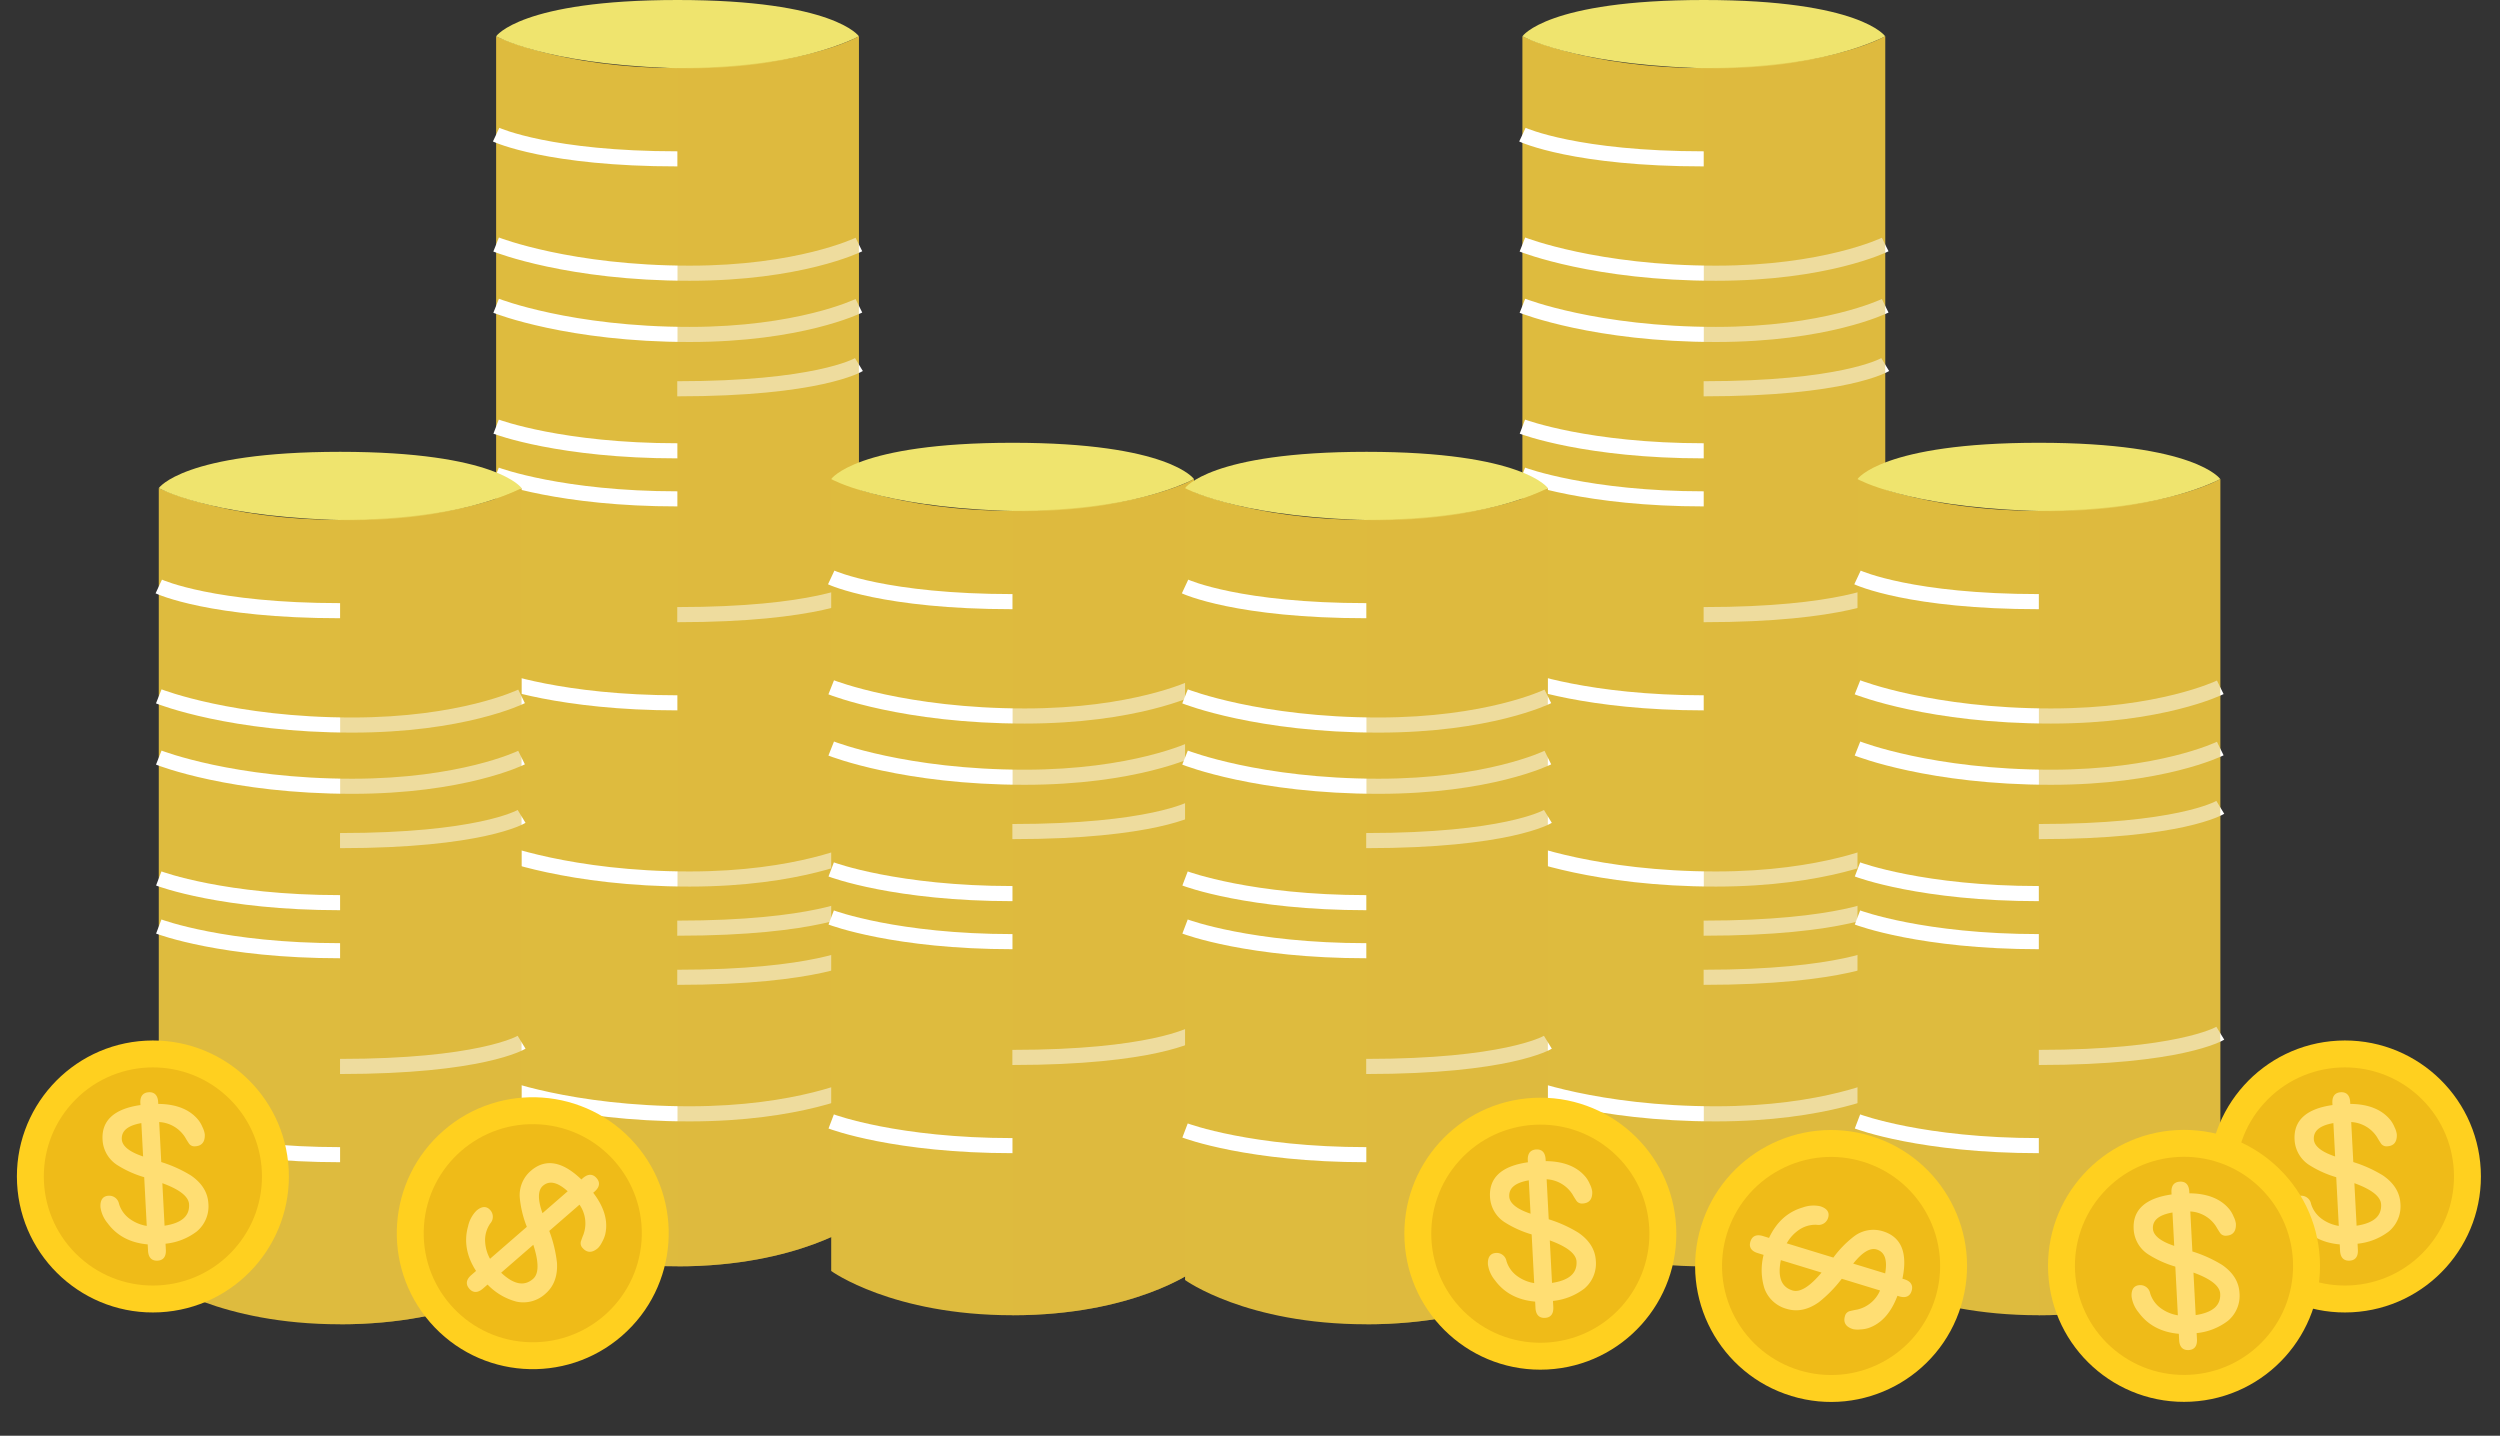 <svg xmlns="http://www.w3.org/2000/svg" width="699.123" height="401.5" viewBox="0 0 699.123 401.5">
  <rect x="0" y="0" width="699.123" height="401.5" fill="#333333" stroke="none"/>
  <g id="Group_365" data-name="Group 365" transform="translate(-610.494 -585.37)">
    <g id="Group_321" data-name="Group 321" transform="translate(-703)">
      <g id="Group_315" data-name="Group 315" transform="translate(860.283 55.708)">
        <path id="Path_401" data-name="Path 401" d="M618.2,863.413s-16.911,12.375-50.729,12.375c-33.713,0-50.724-12.375-50.724-12.375V531.8s17.962,8.876,50.724,8.876c35.72,0,50.729-8.876,50.729-8.876Z" transform="translate(75.204 8.012)" fill="#debb3e"/>
        <path id="Path_402" data-name="Path 402" d="M516.748,539.808s13.232,7.564,48.1,8.852,53.358-8.852,53.358-8.852-6.87-10.146-50.729-10.146S516.748,539.808,516.748,539.808Z" transform="translate(75.204 0)" fill="#efe46e"/>
        <g id="Group_287" data-name="Group 287" transform="translate(591.058 565.405)">
          <path id="Path_403" data-name="Path 403" d="M568.178,547.972c-36.3,0-51.014-6.675-51.618-6.965l1.788-3.827c.138.062,14.648,6.571,49.83,6.571Z" transform="translate(-516.56 -537.18)" fill="#fff"/>
        </g>
        <g id="Group_288" data-name="Group 288" transform="translate(591.201 647)">
          <path id="Path_404" data-name="Path 404" d="M568.065,565.187c-32.986,0-50.739-6.618-51.475-6.9l1.5-3.946c.171.062,17.853,6.618,49.973,6.618Z" transform="translate(-516.59 -554.342)" fill="#fff"/>
        </g>
        <g id="Group_289" data-name="Group 289" transform="translate(591.201 660.436)">
          <path id="Path_405" data-name="Path 405" d="M568.065,568.012c-32.986,0-50.739-6.613-51.475-6.9l1.5-3.946c.171.067,17.853,6.623,49.973,6.623Z" transform="translate(-516.59 -557.168)" fill="#fff"/>
        </g>
        <g id="Group_290" data-name="Group 290" transform="translate(642.676 794.395)">
          <path id="Path_406" data-name="Path 406" d="M527.417,596.022V591.8c38.306,0,49.526-6.394,49.636-6.452l2.2,3.6C578.788,589.238,567.325,596.022,527.417,596.022Z" transform="translate(-527.417 -585.344)" fill="#fff"/>
        </g>
        <g id="Group_291" data-name="Group 291" transform="translate(642.676 780.65)">
          <path id="Path_407" data-name="Path 407" d="M527.417,593.136v-4.222c38.306,0,49.526-6.395,49.631-6.461l2.206,3.6C578.788,586.347,567.325,593.136,527.417,593.136Z" transform="translate(-527.417 -582.453)" fill="#fff"/>
        </g>
        <g id="Group_292" data-name="Group 292" transform="translate(642.676 692.975)">
          <path id="Path_408" data-name="Path 408" d="M527.417,574.695v-4.227c38.306,0,49.526-6.395,49.631-6.456l2.206,3.6C578.788,567.906,567.325,574.695,527.417,574.695Z" transform="translate(-527.417 -564.012)" fill="#fff"/>
        </g>
        <g id="Group_293" data-name="Group 293" transform="translate(642.676 629.813)">
          <path id="Path_409" data-name="Path 409" d="M527.417,561.41v-4.226c38.306,0,49.526-6.395,49.631-6.457l2.206,3.6C578.788,554.621,567.325,561.41,527.417,561.41Z" transform="translate(-527.417 -550.727)" fill="#fff"/>
        </g>
        <g id="Group_294" data-name="Group 294" transform="translate(591.201 717.469)">
          <path id="Path_410" data-name="Path 410" d="M568.065,580.013c-32.986,0-50.739-6.618-51.475-6.9l1.5-3.946c.171.066,17.853,6.628,49.973,6.628Z" transform="translate(-516.59 -569.164)" fill="#fff"/>
        </g>
        <g id="Group_295" data-name="Group 295" transform="translate(591.172 613.201)">
          <path id="Path_411" data-name="Path 411" d="M571.473,559.333c-33.942,0-54.048-7.835-54.889-8.168l1.559-3.932c.2.081,20.268,7.878,53.33,7.878,30.114,0,46.25-7.731,46.412-7.807l1.864,3.789C619.069,551.431,602.671,559.333,571.473,559.333Z" transform="translate(-516.584 -547.233)" fill="#fff"/>
        </g>
        <g id="Group_296" data-name="Group 296" transform="translate(591.172 596.081)">
          <path id="Path_412" data-name="Path 412" d="M571.473,555.732c-33.942,0-54.048-7.84-54.889-8.173l1.559-3.927c.2.076,20.268,7.873,53.33,7.873,30.114,0,46.25-7.731,46.412-7.807l1.864,3.789C619.069,547.83,602.671,555.732,571.473,555.732Z" transform="translate(-516.584 -543.632)" fill="#fff"/>
        </g>
        <g id="Group_297" data-name="Group 297" transform="translate(591.172 765.493)">
          <path id="Path_413" data-name="Path 413" d="M571.473,591.365c-33.942,0-54.048-7.84-54.889-8.173l1.559-3.927c.2.076,20.268,7.873,53.33,7.873,30.114,0,46.25-7.731,46.412-7.807l1.864,3.789C619.069,583.458,602.671,591.365,571.473,591.365Z" transform="translate(-516.584 -579.265)" fill="#fff"/>
        </g>
        <g id="Group_298" data-name="Group 298" transform="translate(591.172 831.16)">
          <path id="Path_414" data-name="Path 414" d="M571.473,605.177c-33.942,0-54.048-7.835-54.889-8.173l1.559-3.927c.2.081,20.268,7.873,53.33,7.873,30.114,0,46.25-7.73,46.412-7.8l1.864,3.789C619.069,597.275,602.671,605.177,571.473,605.177Z" transform="translate(-516.584 -593.077)" fill="#fff"/>
        </g>
        <path id="Path_415" data-name="Path 415" d="M527.417,875.789c33.818,0,50.729-12.375,50.729-12.375V531.8s-15.01,8.876-50.729,8.876Z" transform="translate(115.259 8.012)" fill="#debb3e" opacity="0.5"/>
        <path id="Path_416" data-name="Path 416" d="M637.911,779.3S621,791.679,587.186,791.679c-33.713,0-50.729-12.375-50.729-12.375V557.84s17.967,8.881,50.729,8.881c35.72,0,50.724-8.881,50.724-8.881Z" transform="translate(149.199 105.791)" fill="#debb3e"/>
        <path id="Path_417" data-name="Path 417" d="M536.457,565.852s13.237,7.569,48.1,8.857,53.354-8.857,53.354-8.857-6.87-10.146-50.724-10.146S536.457,565.852,536.457,565.852Z" transform="translate(149.199 97.779)" fill="#efe46e"/>
        <g id="Group_299" data-name="Group 299" transform="translate(684.762 689.233)">
          <path id="Path_418" data-name="Path 418" d="M587.892,574.017c-36.3,0-51.019-6.675-51.623-6.965l1.788-3.828c.138.062,14.653,6.566,49.835,6.566Z" transform="translate(-536.269 -563.225)" fill="#fff"/>
        </g>
        <g id="Group_300" data-name="Group 300" transform="translate(684.904 770.827)">
          <path id="Path_419" data-name="Path 419" d="M587.779,591.232c-32.986,0-50.744-6.618-51.48-6.9l1.5-3.946c.171.062,17.857,6.618,49.978,6.618Z" transform="translate(-536.299 -580.387)" fill="#fff"/>
        </g>
        <g id="Group_301" data-name="Group 301" transform="translate(684.904 784.263)">
          <path id="Path_420" data-name="Path 420" d="M587.779,594.058c-32.986,0-50.744-6.613-51.48-6.9l1.5-3.946c.171.067,17.857,6.618,49.978,6.618Z" transform="translate(-536.299 -583.213)" fill="#fff"/>
        </g>
        <g id="Group_302" data-name="Group 302" transform="translate(736.385 816.802)">
          <path id="Path_421" data-name="Path 421" d="M547.127,600.74v-4.227c38.306,0,49.522-6.395,49.626-6.456l2.206,3.6C598.493,593.946,587.035,600.74,547.127,600.74Z" transform="translate(-547.127 -590.057)" fill="#fff"/>
        </g>
        <g id="Group_303" data-name="Group 303" transform="translate(736.385 753.636)">
          <path id="Path_422" data-name="Path 422" d="M547.127,587.459v-4.227c38.306,0,49.522-6.395,49.626-6.461l2.206,3.6C598.493,580.665,587.035,587.459,547.127,587.459Z" transform="translate(-547.127 -576.771)" fill="#fff"/>
        </g>
        <g id="Group_304" data-name="Group 304" transform="translate(684.904 841.297)">
          <path id="Path_423" data-name="Path 423" d="M587.779,606.059c-32.986,0-50.744-6.618-51.48-6.9l1.5-3.946c.171.067,17.857,6.628,49.978,6.628Z" transform="translate(-536.299 -595.209)" fill="#fff"/>
        </g>
        <g id="Group_305" data-name="Group 305" transform="translate(684.876 737.024)">
          <path id="Path_424" data-name="Path 424" d="M591.182,585.382c-33.937,0-54.048-7.84-54.889-8.173l1.559-3.932c.2.081,20.273,7.883,53.33,7.883,30.119,0,46.25-7.735,46.412-7.812l1.864,3.789C638.778,577.475,622.385,585.382,591.182,585.382Z" transform="translate(-536.293 -573.277)" fill="#fff"/>
        </g>
        <g id="Group_306" data-name="Group 306" transform="translate(684.876 719.908)">
          <path id="Path_425" data-name="Path 425" d="M591.182,581.777c-33.937,0-54.048-7.84-54.889-8.173l1.559-3.927c.2.076,20.273,7.873,53.33,7.873,30.119,0,46.25-7.731,46.412-7.807l1.864,3.789C638.778,573.875,622.385,581.777,591.182,581.777Z" transform="translate(-536.293 -569.677)" fill="#fff"/>
        </g>
        <path id="Path_426" data-name="Path 426" d="M547.127,791.679c33.818,0,50.724-12.375,50.724-12.375V557.84s-15,8.881-50.724,8.881Z" transform="translate(189.258 105.791)" fill="#debb3e" opacity="0.5"/>
        <path id="Path_427" data-name="Path 427" d="M598.359,779.835s-16.911,12.376-50.729,12.376c-33.713,0-50.724-12.376-50.724-12.376V558.372s17.967,8.876,50.724,8.876c35.719,0,50.729-8.876,50.729-8.876Z" transform="translate(0.706 107.788)" fill="#debb3e"/>
        <path id="Path_428" data-name="Path 428" d="M496.905,566.384s13.231,7.569,48.1,8.857,53.358-8.857,53.358-8.857-6.87-10.146-50.729-10.146S496.905,566.384,496.905,566.384Z" transform="translate(0.706 99.776)" fill="#efe46e"/>
        <g id="Group_307" data-name="Group 307" transform="translate(496.717 691.757)">
          <path id="Path_429" data-name="Path 429" d="M548.335,574.549c-36.3,0-51.009-6.675-51.618-6.96l1.788-3.832c.138.067,14.648,6.57,49.83,6.57Z" transform="translate(-496.717 -563.756)" fill="#fff"/>
        </g>
        <g id="Group_308" data-name="Group 308" transform="translate(496.86 773.352)">
          <path id="Path_430" data-name="Path 430" d="M548.222,591.767c-32.981,0-50.739-6.618-51.475-6.9l1.5-3.946c.176.066,17.853,6.627,49.973,6.627Z" transform="translate(-496.747 -580.918)" fill="#fff"/>
        </g>
        <g id="Group_309" data-name="Group 309" transform="translate(496.86 786.788)">
          <path id="Path_431" data-name="Path 431" d="M548.222,594.593c-32.981,0-50.739-6.618-51.475-6.9l1.5-3.946c.176.067,17.853,6.628,49.973,6.628Z" transform="translate(-496.747 -583.744)" fill="#fff"/>
        </g>
        <g id="Group_310" data-name="Group 310" transform="translate(496.86 843.826)">
          <path id="Path_432" data-name="Path 432" d="M548.222,606.59c-32.981,0-50.739-6.618-51.475-6.9l1.5-3.946c.176.066,17.853,6.627,49.973,6.627Z" transform="translate(-496.747 -595.741)" fill="#fff"/>
        </g>
        <g id="Group_311" data-name="Group 311" transform="translate(496.831 739.558)">
          <path id="Path_433" data-name="Path 433" d="M551.63,585.905c-33.941,0-54.048-7.835-54.889-8.168l1.559-3.927c.2.076,20.268,7.873,53.33,7.873,30.114,0,46.255-7.73,46.412-7.807l1.864,3.789C599.226,578,582.833,585.905,551.63,585.905Z" transform="translate(-496.741 -573.81)" fill="#fff"/>
        </g>
        <g id="Group_312" data-name="Group 312" transform="translate(496.831 722.437)">
          <path id="Path_434" data-name="Path 434" d="M551.63,582.309c-33.941,0-54.048-7.84-54.889-8.173l1.559-3.927c.2.081,20.268,7.873,53.33,7.873,30.114,0,46.255-7.73,46.412-7.8l1.864,3.789C599.226,574.407,582.833,582.309,551.63,582.309Z" transform="translate(-496.741 -570.209)" fill="#fff"/>
        </g>
        <g id="Group_313" data-name="Group 313" transform="translate(548.335 819.327)">
          <path id="Path_435" data-name="Path 435" d="M507.574,601.271v-4.227c38.306,0,49.526-6.39,49.636-6.456l2.206,3.6C558.945,594.482,547.482,601.271,507.574,601.271Z" transform="translate(-507.574 -590.588)" fill="#fff"/>
        </g>
        <g id="Group_314" data-name="Group 314" transform="translate(548.335 756.17)">
          <path id="Path_436" data-name="Path 436" d="M507.574,587.982v-4.227c38.306,0,49.526-6.395,49.64-6.452l2.2,3.6C558.945,581.2,547.482,587.982,507.574,587.982Z" transform="translate(-507.574 -577.304)" fill="#fff"/>
        </g>
        <path id="Path_437" data-name="Path 437" d="M507.574,792.211c33.818,0,50.729-12.376,50.729-12.376V558.372s-15.01,8.876-50.729,8.876Z" transform="translate(40.761 107.788)" fill="#debb3e" opacity="0.5"/>
      </g>
      <g id="Group_316" data-name="Group 316" transform="matrix(0.999, -0.052, 0.052, 0.999, 1831.406, 521.621)">
        <circle id="Ellipse_8" data-name="Ellipse 8" cx="38.016" cy="38.016" r="38.016" transform="translate(-532.772 329.373)" fill="#ffd01f"/>
        <circle id="Ellipse_9" data-name="Ellipse 9" cx="30.491" cy="30.491" r="30.491" transform="translate(-537.877 367.389) rotate(-45)" fill="#efbb18"/>
        <path id="Path_82" data-name="Path 82" d="M-477.366,372.373a36.4,36.4,0,0,0-8.1-4.185v-11.2a9.167,9.167,0,0,1,7,4.6c.271.543.581,1.111.907,1.662a1.875,1.875,0,0,0,1.822,1.029c1.287,0,2.821-.56,2.821-3.224a6.434,6.434,0,0,0-.531-2.009,8.572,8.572,0,0,0-1.006-2c-2.226-3.1-5.929-4.829-11.008-5.136v-.474c0-2.415-1.342-2.922-2.468-2.922-1.15,0-2.519.507-2.519,2.922v.536c-7.356.659-11.084,3.715-11.084,9.087a8.924,8.924,0,0,0,3.728,7.318,29.472,29.472,0,0,0,7.356,3.79V385.8a11.047,11.047,0,0,1-4.487-2.089,8.073,8.073,0,0,1-2.933-4.472,2.787,2.787,0,0,0-2.809-2.417c-1.1,0-2.418.533-2.418,3.074a8.88,8.88,0,0,0,1.779,4.6c2.384,3.626,6.039,5.8,10.867,6.48v1.762c0,2.415,1.37,2.922,2.519,2.922,1.126,0,2.468-.507,2.468-2.922v-1.694a17.242,17.242,0,0,0,8.912-2.974,9.131,9.131,0,0,0,3.634-7.625C-472.925,377.346-474.419,374.628-477.366,372.373Zm-.95,8.029c0,3.28-2.341,5.116-7.154,5.6V374.1C-480.722,376.107-478.316,378.226-478.316,380.4Zm-12.142-23.381v9.342c-3.778-1.492-5.694-3.209-5.694-5.107C-496.151,358.88-494.288,357.493-490.458,357.022Z" transform="translate(-6.742 -4.7)" fill="#ffde73"/>
      </g>
      <g id="Group_317" data-name="Group 317" transform="matrix(0.656, 0.755, -0.755, 0.656, 2064.417, 1062.769)">
        <circle id="Ellipse_8-2" data-name="Ellipse 8" cx="38.016" cy="38.016" r="38.016" transform="translate(-532.772 329.373)" fill="#ffd01f"/>
        <circle id="Ellipse_9-2" data-name="Ellipse 9" cx="30.491" cy="30.491" r="30.491" transform="translate(-537.877 367.389) rotate(-45)" fill="#efbb18"/>
        <path id="Path_82-2" data-name="Path 82" d="M-477.366,372.373a36.4,36.4,0,0,0-8.1-4.185v-11.2a9.167,9.167,0,0,1,7,4.6c.271.543.581,1.111.907,1.662a1.875,1.875,0,0,0,1.822,1.029c1.287,0,2.821-.56,2.821-3.224a6.434,6.434,0,0,0-.531-2.009,8.572,8.572,0,0,0-1.006-2c-2.226-3.1-5.929-4.829-11.008-5.136v-.474c0-2.415-1.342-2.922-2.468-2.922-1.15,0-2.519.507-2.519,2.922v.536c-7.356.659-11.084,3.715-11.084,9.087a8.924,8.924,0,0,0,3.728,7.318,29.472,29.472,0,0,0,7.356,3.79V385.8a11.047,11.047,0,0,1-4.487-2.089,8.073,8.073,0,0,1-2.933-4.472,2.787,2.787,0,0,0-2.809-2.417c-1.1,0-2.418.533-2.418,3.074a8.88,8.88,0,0,0,1.779,4.6c2.384,3.626,6.039,5.8,10.867,6.48v1.762c0,2.415,1.37,2.922,2.519,2.922,1.126,0,2.468-.507,2.468-2.922v-1.694a17.242,17.242,0,0,0,8.912-2.974,9.131,9.131,0,0,0,3.634-7.625C-472.925,377.346-474.419,374.628-477.366,372.373Zm-.95,8.029c0,3.28-2.341,5.116-7.154,5.6V374.1C-480.722,376.107-478.316,378.226-478.316,380.4Zm-12.142-23.381v9.342c-3.778-1.492-5.694-3.209-5.694-5.107C-496.151,358.88-494.288,357.493-490.458,357.022Z" transform="translate(-6.742 -4.7)" fill="#ffde73"/>
      </g>
      <g id="Group_318" data-name="Group 318" transform="translate(1147.283 55.708)">
        <path id="Path_401-2" data-name="Path 401" d="M618.2,863.413s-16.911,12.375-50.729,12.375c-33.713,0-50.724-12.375-50.724-12.375V531.8s17.962,8.876,50.724,8.876c35.72,0,50.729-8.876,50.729-8.876Z" transform="translate(75.204 8.012)" fill="#debb3e"/>
        <path id="Path_402-2" data-name="Path 402" d="M516.748,539.808s13.232,7.564,48.1,8.852,53.358-8.852,53.358-8.852-6.87-10.146-50.729-10.146S516.748,539.808,516.748,539.808Z" transform="translate(75.204 0)" fill="#efe46e"/>
        <g id="Group_287-2" data-name="Group 287" transform="translate(591.058 565.405)">
          <path id="Path_403-2" data-name="Path 403" d="M568.178,547.972c-36.3,0-51.014-6.675-51.618-6.965l1.788-3.827c.138.062,14.648,6.571,49.83,6.571Z" transform="translate(-516.56 -537.18)" fill="#fff"/>
        </g>
        <g id="Group_288-2" data-name="Group 288" transform="translate(591.201 647)">
          <path id="Path_404-2" data-name="Path 404" d="M568.065,565.187c-32.986,0-50.739-6.618-51.475-6.9l1.5-3.946c.171.062,17.853,6.618,49.973,6.618Z" transform="translate(-516.59 -554.342)" fill="#fff"/>
        </g>
        <g id="Group_289-2" data-name="Group 289" transform="translate(591.201 660.436)">
          <path id="Path_405-2" data-name="Path 405" d="M568.065,568.012c-32.986,0-50.739-6.613-51.475-6.9l1.5-3.946c.171.067,17.853,6.623,49.973,6.623Z" transform="translate(-516.59 -557.168)" fill="#fff"/>
        </g>
        <g id="Group_290-2" data-name="Group 290" transform="translate(642.676 794.395)">
          <path id="Path_406-2" data-name="Path 406" d="M527.417,596.022V591.8c38.306,0,49.526-6.394,49.636-6.452l2.2,3.6C578.788,589.238,567.325,596.022,527.417,596.022Z" transform="translate(-527.417 -585.344)" fill="#fff"/>
        </g>
        <g id="Group_291-2" data-name="Group 291" transform="translate(642.676 780.65)">
          <path id="Path_407-2" data-name="Path 407" d="M527.417,593.136v-4.222c38.306,0,49.526-6.395,49.631-6.461l2.206,3.6C578.788,586.347,567.325,593.136,527.417,593.136Z" transform="translate(-527.417 -582.453)" fill="#fff"/>
        </g>
        <g id="Group_292-2" data-name="Group 292" transform="translate(642.676 692.975)">
          <path id="Path_408-2" data-name="Path 408" d="M527.417,574.695v-4.227c38.306,0,49.526-6.395,49.631-6.456l2.206,3.6C578.788,567.906,567.325,574.695,527.417,574.695Z" transform="translate(-527.417 -564.012)" fill="#fff"/>
        </g>
        <g id="Group_293-2" data-name="Group 293" transform="translate(642.676 629.813)">
          <path id="Path_409-2" data-name="Path 409" d="M527.417,561.41v-4.226c38.306,0,49.526-6.395,49.631-6.457l2.206,3.6C578.788,554.621,567.325,561.41,527.417,561.41Z" transform="translate(-527.417 -550.727)" fill="#fff"/>
        </g>
        <g id="Group_294-2" data-name="Group 294" transform="translate(591.201 717.469)">
          <path id="Path_410-2" data-name="Path 410" d="M568.065,580.013c-32.986,0-50.739-6.618-51.475-6.9l1.5-3.946c.171.066,17.853,6.628,49.973,6.628Z" transform="translate(-516.59 -569.164)" fill="#fff"/>
        </g>
        <g id="Group_295-2" data-name="Group 295" transform="translate(591.172 613.201)">
          <path id="Path_411-2" data-name="Path 411" d="M571.473,559.333c-33.942,0-54.048-7.835-54.889-8.168l1.559-3.932c.2.081,20.268,7.878,53.33,7.878,30.114,0,46.25-7.731,46.412-7.807l1.864,3.789C619.069,551.431,602.671,559.333,571.473,559.333Z" transform="translate(-516.584 -547.233)" fill="#fff"/>
        </g>
        <g id="Group_296-2" data-name="Group 296" transform="translate(591.172 596.081)">
          <path id="Path_412-2" data-name="Path 412" d="M571.473,555.732c-33.942,0-54.048-7.84-54.889-8.173l1.559-3.927c.2.076,20.268,7.873,53.33,7.873,30.114,0,46.25-7.731,46.412-7.807l1.864,3.789C619.069,547.83,602.671,555.732,571.473,555.732Z" transform="translate(-516.584 -543.632)" fill="#fff"/>
        </g>
        <g id="Group_297-2" data-name="Group 297" transform="translate(591.172 765.493)">
          <path id="Path_413-2" data-name="Path 413" d="M571.473,591.365c-33.942,0-54.048-7.84-54.889-8.173l1.559-3.927c.2.076,20.268,7.873,53.33,7.873,30.114,0,46.25-7.731,46.412-7.807l1.864,3.789C619.069,583.458,602.671,591.365,571.473,591.365Z" transform="translate(-516.584 -579.265)" fill="#fff"/>
        </g>
        <g id="Group_298-2" data-name="Group 298" transform="translate(591.172 831.16)">
          <path id="Path_414-2" data-name="Path 414" d="M571.473,605.177c-33.942,0-54.048-7.835-54.889-8.173l1.559-3.927c.2.081,20.268,7.873,53.33,7.873,30.114,0,46.25-7.73,46.412-7.8l1.864,3.789C619.069,597.275,602.671,605.177,571.473,605.177Z" transform="translate(-516.584 -593.077)" fill="#fff"/>
        </g>
        <path id="Path_415-2" data-name="Path 415" d="M527.417,875.789c33.818,0,50.729-12.375,50.729-12.375V531.8s-15.01,8.876-50.729,8.876Z" transform="translate(115.259 8.012)" fill="#debb3e" opacity="0.5"/>
        <path id="Path_416-2" data-name="Path 416" d="M637.911,779.3S621,791.679,587.186,791.679c-33.713,0-50.729-12.375-50.729-12.375V557.84s17.967,8.881,50.729,8.881c35.72,0,50.724-8.881,50.724-8.881Z" transform="translate(149.199 105.791)" fill="#debb3e"/>
        <path id="Path_417-2" data-name="Path 417" d="M536.457,565.852s13.237,7.569,48.1,8.857,53.354-8.857,53.354-8.857-6.87-10.146-50.724-10.146S536.457,565.852,536.457,565.852Z" transform="translate(149.199 97.779)" fill="#efe46e"/>
        <g id="Group_299-2" data-name="Group 299" transform="translate(684.762 689.233)">
          <path id="Path_418-2" data-name="Path 418" d="M587.892,574.017c-36.3,0-51.019-6.675-51.623-6.965l1.788-3.828c.138.062,14.653,6.566,49.835,6.566Z" transform="translate(-536.269 -563.225)" fill="#fff"/>
        </g>
        <g id="Group_300-2" data-name="Group 300" transform="translate(684.904 770.827)">
          <path id="Path_419-2" data-name="Path 419" d="M587.779,591.232c-32.986,0-50.744-6.618-51.48-6.9l1.5-3.946c.171.062,17.857,6.618,49.978,6.618Z" transform="translate(-536.299 -580.387)" fill="#fff"/>
        </g>
        <g id="Group_301-2" data-name="Group 301" transform="translate(684.904 784.263)">
          <path id="Path_420-2" data-name="Path 420" d="M587.779,594.058c-32.986,0-50.744-6.613-51.48-6.9l1.5-3.946c.171.067,17.857,6.618,49.978,6.618Z" transform="translate(-536.299 -583.213)" fill="#fff"/>
        </g>
        <g id="Group_302-2" data-name="Group 302" transform="translate(736.385 816.802)">
          <path id="Path_421-2" data-name="Path 421" d="M547.127,600.74v-4.227c38.306,0,49.522-6.395,49.626-6.456l2.206,3.6C598.493,593.946,587.035,600.74,547.127,600.74Z" transform="translate(-547.127 -590.057)" fill="#fff"/>
        </g>
        <g id="Group_303-2" data-name="Group 303" transform="translate(736.385 753.636)">
          <path id="Path_422-2" data-name="Path 422" d="M547.127,587.459v-4.227c38.306,0,49.522-6.395,49.626-6.461l2.206,3.6C598.493,580.665,587.035,587.459,547.127,587.459Z" transform="translate(-547.127 -576.771)" fill="#fff"/>
        </g>
        <g id="Group_304-2" data-name="Group 304" transform="translate(684.904 841.297)">
          <path id="Path_423-2" data-name="Path 423" d="M587.779,606.059c-32.986,0-50.744-6.618-51.48-6.9l1.5-3.946c.171.067,17.857,6.628,49.978,6.628Z" transform="translate(-536.299 -595.209)" fill="#fff"/>
        </g>
        <g id="Group_305-2" data-name="Group 305" transform="translate(684.876 737.024)">
          <path id="Path_424-2" data-name="Path 424" d="M591.182,585.382c-33.937,0-54.048-7.84-54.889-8.173l1.559-3.932c.2.081,20.273,7.883,53.33,7.883,30.119,0,46.25-7.735,46.412-7.812l1.864,3.789C638.778,577.475,622.385,585.382,591.182,585.382Z" transform="translate(-536.293 -573.277)" fill="#fff"/>
        </g>
        <g id="Group_306-2" data-name="Group 306" transform="translate(684.876 719.908)">
          <path id="Path_425-2" data-name="Path 425" d="M591.182,581.777c-33.937,0-54.048-7.84-54.889-8.173l1.559-3.927c.2.076,20.273,7.873,53.33,7.873,30.119,0,46.25-7.731,46.412-7.807l1.864,3.789C638.778,573.875,622.385,581.777,591.182,581.777Z" transform="translate(-536.293 -569.677)" fill="#fff"/>
        </g>
        <path id="Path_426-2" data-name="Path 426" d="M547.127,791.679c33.818,0,50.724-12.375,50.724-12.375V557.84s-15,8.881-50.724,8.881Z" transform="translate(189.258 105.791)" fill="#debb3e" opacity="0.5"/>
        <path id="Path_427-2" data-name="Path 427" d="M598.359,779.835s-16.911,12.376-50.729,12.376c-33.713,0-50.724-12.376-50.724-12.376V558.372s17.967,8.876,50.724,8.876c35.719,0,50.729-8.876,50.729-8.876Z" transform="translate(0.706 107.788)" fill="#debb3e"/>
        <path id="Path_428-2" data-name="Path 428" d="M496.905,566.384s13.231,7.569,48.1,8.857,53.358-8.857,53.358-8.857-6.87-10.146-50.729-10.146S496.905,566.384,496.905,566.384Z" transform="translate(0.706 99.776)" fill="#efe46e"/>
        <g id="Group_307-2" data-name="Group 307" transform="translate(496.717 691.757)">
          <path id="Path_429-2" data-name="Path 429" d="M548.335,574.549c-36.3,0-51.009-6.675-51.618-6.96l1.788-3.832c.138.067,14.648,6.57,49.83,6.57Z" transform="translate(-496.717 -563.756)" fill="#fff"/>
        </g>
        <g id="Group_308-2" data-name="Group 308" transform="translate(496.86 773.352)">
          <path id="Path_430-2" data-name="Path 430" d="M548.222,591.767c-32.981,0-50.739-6.618-51.475-6.9l1.5-3.946c.176.066,17.853,6.627,49.973,6.627Z" transform="translate(-496.747 -580.918)" fill="#fff"/>
        </g>
        <g id="Group_309-2" data-name="Group 309" transform="translate(496.86 786.788)">
          <path id="Path_431-2" data-name="Path 431" d="M548.222,594.593c-32.981,0-50.739-6.618-51.475-6.9l1.5-3.946c.176.067,17.853,6.628,49.973,6.628Z" transform="translate(-496.747 -583.744)" fill="#fff"/>
        </g>
        <g id="Group_310-2" data-name="Group 310" transform="translate(496.86 843.826)">
          <path id="Path_432-2" data-name="Path 432" d="M548.222,606.59c-32.981,0-50.739-6.618-51.475-6.9l1.5-3.946c.176.066,17.853,6.627,49.973,6.627Z" transform="translate(-496.747 -595.741)" fill="#fff"/>
        </g>
        <g id="Group_311-2" data-name="Group 311" transform="translate(496.831 739.558)">
          <path id="Path_433-2" data-name="Path 433" d="M551.63,585.905c-33.941,0-54.048-7.835-54.889-8.168l1.559-3.927c.2.076,20.268,7.873,53.33,7.873,30.114,0,46.255-7.73,46.412-7.807l1.864,3.789C599.226,578,582.833,585.905,551.63,585.905Z" transform="translate(-496.741 -573.81)" fill="#fff"/>
        </g>
        <g id="Group_312-2" data-name="Group 312" transform="translate(496.831 722.437)">
          <path id="Path_434-2" data-name="Path 434" d="M551.63,582.309c-33.941,0-54.048-7.84-54.889-8.173l1.559-3.927c.2.081,20.268,7.873,53.33,7.873,30.114,0,46.255-7.73,46.412-7.8l1.864,3.789C599.226,574.407,582.833,582.309,551.63,582.309Z" transform="translate(-496.741 -570.209)" fill="#fff"/>
        </g>
        <g id="Group_313-2" data-name="Group 313" transform="translate(548.335 819.327)">
          <path id="Path_435-2" data-name="Path 435" d="M507.574,601.271v-4.227c38.306,0,49.526-6.39,49.636-6.456l2.206,3.6C558.945,594.482,547.482,601.271,507.574,601.271Z" transform="translate(-507.574 -590.588)" fill="#fff"/>
        </g>
        <g id="Group_314-2" data-name="Group 314" transform="translate(548.335 756.17)">
          <path id="Path_436-2" data-name="Path 436" d="M507.574,587.982v-4.227c38.306,0,49.526-6.395,49.64-6.452l2.2,3.6C558.945,581.2,547.482,587.982,507.574,587.982Z" transform="translate(-507.574 -577.304)" fill="#fff"/>
        </g>
        <path id="Path_437-2" data-name="Path 437" d="M507.574,792.211c33.818,0,50.729-12.376,50.729-12.376V558.372s-15.01,8.876-50.729,8.876Z" transform="translate(40.761 107.788)" fill="#debb3e" opacity="0.5"/>
      </g>
      <g id="Group_319" data-name="Group 319" transform="matrix(0.999, -0.052, 0.052, 0.999, 2219.406, 537.621)">
        <circle id="Ellipse_8-3" data-name="Ellipse 8" cx="38.016" cy="38.016" r="38.016" transform="translate(-532.772 329.373)" fill="#ffd01f"/>
        <circle id="Ellipse_9-3" data-name="Ellipse 9" cx="30.491" cy="30.491" r="30.491" transform="translate(-537.877 367.389) rotate(-45)" fill="#efbb18"/>
        <path id="Path_82-3" data-name="Path 82" d="M-477.366,372.373a36.4,36.4,0,0,0-8.1-4.185v-11.2a9.167,9.167,0,0,1,7,4.6c.271.543.581,1.111.907,1.662a1.875,1.875,0,0,0,1.822,1.029c1.287,0,2.821-.56,2.821-3.224a6.434,6.434,0,0,0-.531-2.009,8.572,8.572,0,0,0-1.006-2c-2.226-3.1-5.929-4.829-11.008-5.136v-.474c0-2.415-1.342-2.922-2.468-2.922-1.15,0-2.519.507-2.519,2.922v.536c-7.356.659-11.084,3.715-11.084,9.087a8.924,8.924,0,0,0,3.728,7.318,29.472,29.472,0,0,0,7.356,3.79V385.8a11.047,11.047,0,0,1-4.487-2.089,8.073,8.073,0,0,1-2.933-4.472,2.787,2.787,0,0,0-2.809-2.417c-1.1,0-2.418.533-2.418,3.074a8.88,8.88,0,0,0,1.779,4.6c2.384,3.626,6.039,5.8,10.867,6.48v1.762c0,2.415,1.37,2.922,2.519,2.922,1.126,0,2.468-.507,2.468-2.922v-1.694a17.242,17.242,0,0,0,8.912-2.974,9.131,9.131,0,0,0,3.634-7.625C-472.925,377.346-474.419,374.628-477.366,372.373Zm-.95,8.029c0,3.28-2.341,5.116-7.154,5.6V374.1C-480.722,376.107-478.316,378.226-478.316,380.4Zm-12.142-23.381v9.342c-3.778-1.492-5.694-3.209-5.694-5.107C-496.151,358.88-494.288,357.493-490.458,357.022Z" transform="translate(-6.742 -4.7)" fill="#ffde73"/>
      </g>
      <g id="Group_320" data-name="Group 320" transform="translate(2032.239 1519.952) rotate(107)">
        <circle id="Ellipse_8-4" data-name="Ellipse 8" cx="38.016" cy="38.016" r="38.016" transform="translate(-532.772 329.373)" fill="#ffd01f"/>
        <circle id="Ellipse_9-4" data-name="Ellipse 9" cx="30.491" cy="30.491" r="30.491" transform="translate(-537.877 367.389) rotate(-45)" fill="#efbb18"/>
        <path id="Path_82-4" data-name="Path 82" d="M-477.366,372.373a36.4,36.4,0,0,0-8.1-4.185v-11.2a9.167,9.167,0,0,1,7,4.6c.271.543.581,1.111.907,1.662a1.875,1.875,0,0,0,1.822,1.029c1.287,0,2.821-.56,2.821-3.224a6.434,6.434,0,0,0-.531-2.009,8.572,8.572,0,0,0-1.006-2c-2.226-3.1-5.929-4.829-11.008-5.136v-.474c0-2.415-1.342-2.922-2.468-2.922-1.15,0-2.519.507-2.519,2.922v.536c-7.356.659-11.084,3.715-11.084,9.087a8.924,8.924,0,0,0,3.728,7.318,29.472,29.472,0,0,0,7.356,3.79V385.8a11.047,11.047,0,0,1-4.487-2.089,8.073,8.073,0,0,1-2.933-4.472,2.787,2.787,0,0,0-2.809-2.417c-1.1,0-2.418.533-2.418,3.074a8.88,8.88,0,0,0,1.779,4.6c2.384,3.626,6.039,5.8,10.867,6.48v1.762c0,2.415,1.37,2.922,2.519,2.922,1.126,0,2.468-.507,2.468-2.922v-1.694a17.242,17.242,0,0,0,8.912-2.974,9.131,9.131,0,0,0,3.634-7.625C-472.925,377.346-474.419,374.628-477.366,372.373Zm-.95,8.029c0,3.28-2.341,5.116-7.154,5.6V374.1C-480.722,376.107-478.316,378.226-478.316,380.4Zm-12.142-23.381v9.342c-3.778-1.492-5.694-3.209-5.694-5.107C-496.151,358.88-494.288,357.493-490.458,357.022Z" transform="translate(-6.742 -4.7)" fill="#ffde73"/>
      </g>
      <g id="Group_322" data-name="Group 322" transform="matrix(0.999, -0.052, 0.052, 0.999, 2444.406, 521.621)">
        <circle id="Ellipse_8-5" data-name="Ellipse 8" cx="38.016" cy="38.016" r="38.016" transform="translate(-532.772 329.373)" fill="#ffd01f"/>
        <circle id="Ellipse_9-5" data-name="Ellipse 9" cx="30.491" cy="30.491" r="30.491" transform="translate(-537.877 367.389) rotate(-45)" fill="#efbb18"/>
        <path id="Path_82-5" data-name="Path 82" d="M-477.366,372.373a36.4,36.4,0,0,0-8.1-4.185v-11.2a9.167,9.167,0,0,1,7,4.6c.271.543.581,1.111.907,1.662a1.875,1.875,0,0,0,1.822,1.029c1.287,0,2.821-.56,2.821-3.224a6.434,6.434,0,0,0-.531-2.009,8.572,8.572,0,0,0-1.006-2c-2.226-3.1-5.929-4.829-11.008-5.136v-.474c0-2.415-1.342-2.922-2.468-2.922-1.15,0-2.519.507-2.519,2.922v.536c-7.356.659-11.084,3.715-11.084,9.087a8.924,8.924,0,0,0,3.728,7.318,29.472,29.472,0,0,0,7.356,3.79V385.8a11.047,11.047,0,0,1-4.487-2.089,8.073,8.073,0,0,1-2.933-4.472,2.787,2.787,0,0,0-2.809-2.417c-1.1,0-2.418.533-2.418,3.074a8.88,8.88,0,0,0,1.779,4.6c2.384,3.626,6.039,5.8,10.867,6.48v1.762c0,2.415,1.37,2.922,2.519,2.922,1.126,0,2.468-.507,2.468-2.922v-1.694a17.242,17.242,0,0,0,8.912-2.974,9.131,9.131,0,0,0,3.634-7.625C-472.925,377.346-474.419,374.628-477.366,372.373Zm-.95,8.029c0,3.28-2.341,5.116-7.154,5.6V374.1C-480.722,376.107-478.316,378.226-478.316,380.4Zm-12.142-23.381v9.342c-3.778-1.492-5.694-3.209-5.694-5.107C-496.151,358.88-494.288,357.493-490.458,357.022Z" transform="translate(-6.742 -4.7)" fill="#ffde73"/>
      </g>
      <g id="Group_323" data-name="Group 323" transform="matrix(0.999, -0.052, 0.052, 0.999, 2399.406, 546.621)">
        <circle id="Ellipse_8-6" data-name="Ellipse 8" cx="38.016" cy="38.016" r="38.016" transform="translate(-532.772 329.373)" fill="#ffd01f"/>
        <circle id="Ellipse_9-6" data-name="Ellipse 9" cx="30.491" cy="30.491" r="30.491" transform="translate(-537.877 367.389) rotate(-45)" fill="#efbb18"/>
        <path id="Path_82-6" data-name="Path 82" d="M-477.366,372.373a36.4,36.4,0,0,0-8.1-4.185v-11.2a9.167,9.167,0,0,1,7,4.6c.271.543.581,1.111.907,1.662a1.875,1.875,0,0,0,1.822,1.029c1.287,0,2.821-.56,2.821-3.224a6.434,6.434,0,0,0-.531-2.009,8.572,8.572,0,0,0-1.006-2c-2.226-3.1-5.929-4.829-11.008-5.136v-.474c0-2.415-1.342-2.922-2.468-2.922-1.15,0-2.519.507-2.519,2.922v.536c-7.356.659-11.084,3.715-11.084,9.087a8.924,8.924,0,0,0,3.728,7.318,29.472,29.472,0,0,0,7.356,3.79V385.8a11.047,11.047,0,0,1-4.487-2.089,8.073,8.073,0,0,1-2.933-4.472,2.787,2.787,0,0,0-2.809-2.417c-1.1,0-2.418.533-2.418,3.074a8.88,8.88,0,0,0,1.779,4.6c2.384,3.626,6.039,5.8,10.867,6.48v1.762c0,2.415,1.37,2.922,2.519,2.922,1.126,0,2.468-.507,2.468-2.922v-1.694a17.242,17.242,0,0,0,8.912-2.974,9.131,9.131,0,0,0,3.634-7.625C-472.925,377.346-474.419,374.628-477.366,372.373Zm-.95,8.029c0,3.28-2.341,5.116-7.154,5.6V374.1C-480.722,376.107-478.316,378.226-478.316,380.4Zm-12.142-23.381v9.342c-3.778-1.492-5.694-3.209-5.694-5.107C-496.151,358.88-494.288,357.493-490.458,357.022Z" transform="translate(-6.742 -4.7)" fill="#ffde73"/>
      </g>
    </g>
  </g>
</svg>
